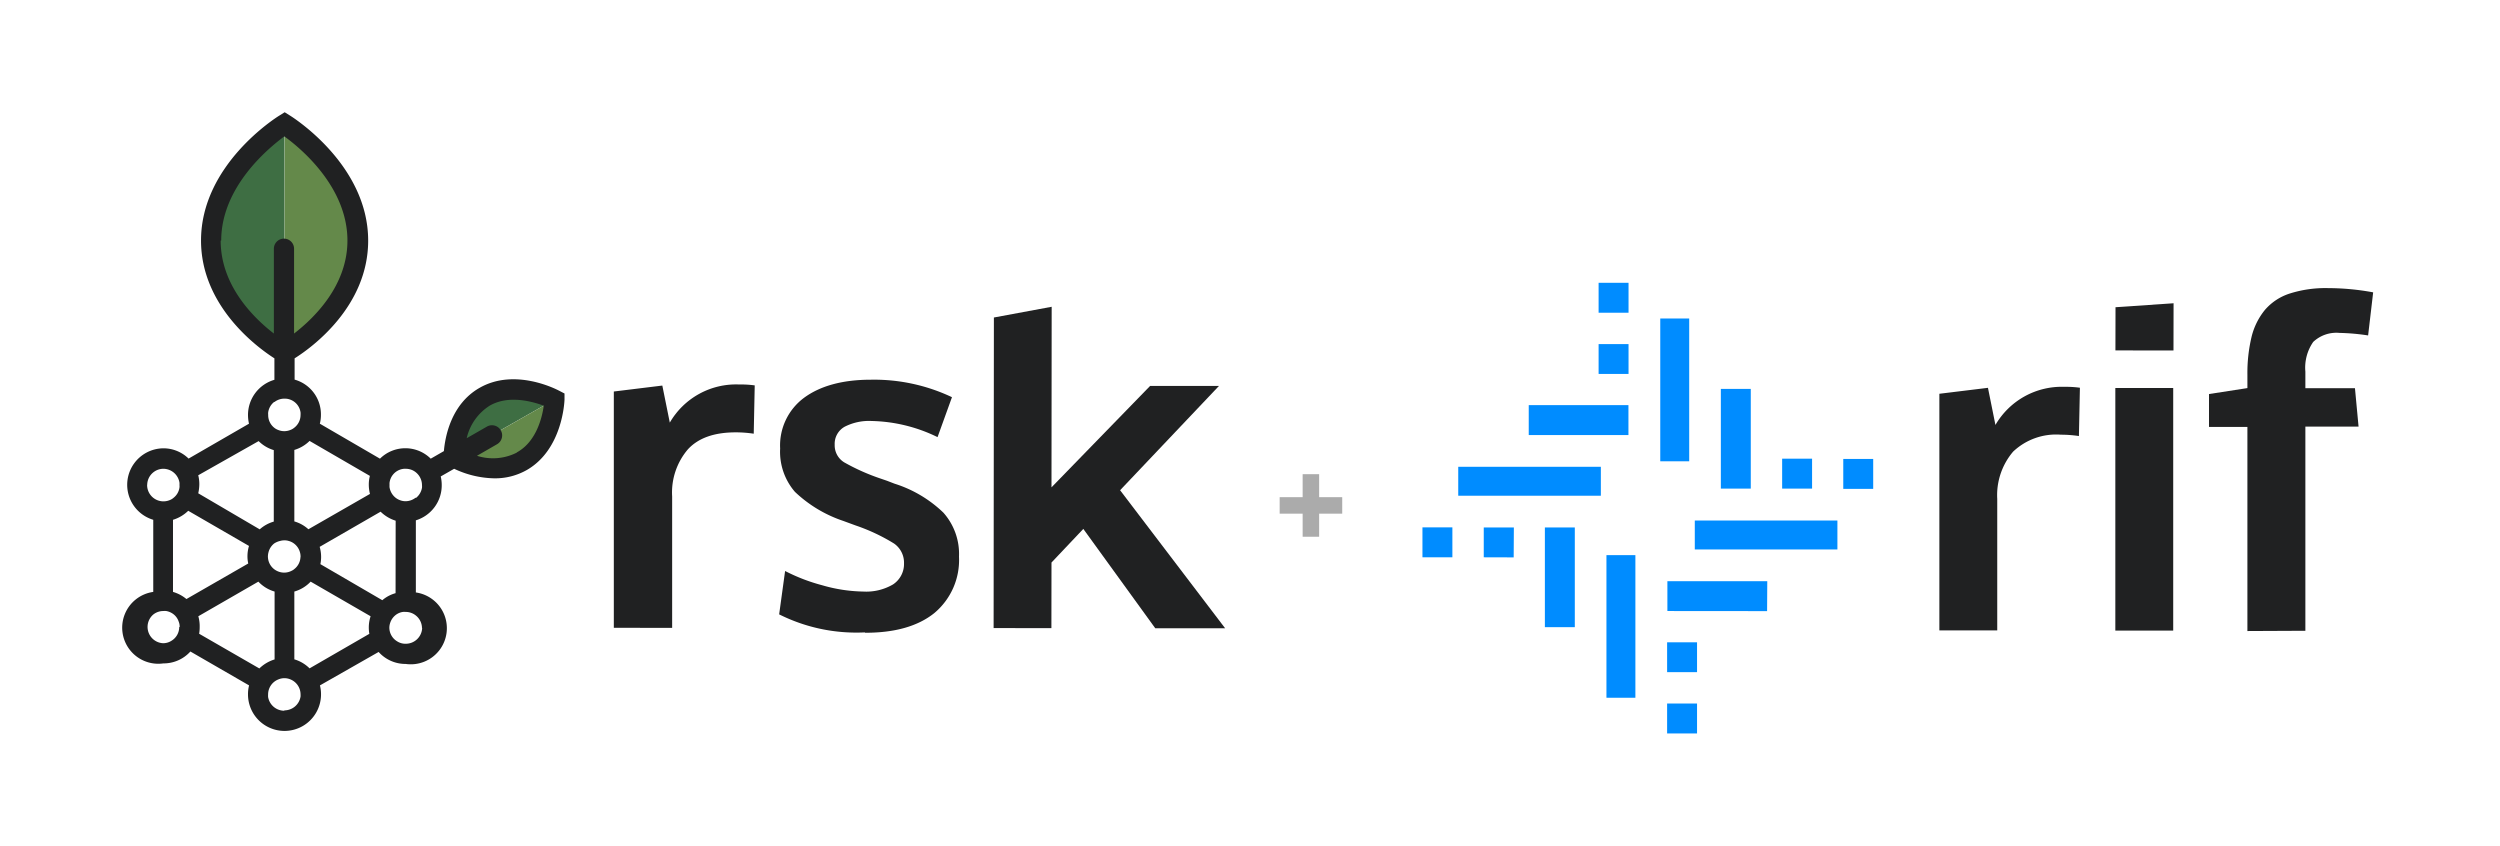 <svg id="Capa_1" data-name="Capa 1" xmlns="http://www.w3.org/2000/svg" viewBox="0 0 277.32 93.81"><defs><style>.cls-1{fill:#202122;}.cls-2{fill:#3e6e43;}.cls-3{fill:#64894a;}.cls-4{fill:#008cff;}.cls-5{fill:#ababab;}</style></defs><path class="cls-1" d="M68.09,69.64l0-26.21,5.38-.66.83,4.11A8.49,8.49,0,0,1,82,42.65a11.43,11.43,0,0,1,1.72.1l-.11,5.36a13.24,13.24,0,0,0-2-.15c-2.37,0-4.14.62-5.3,1.88a7.37,7.37,0,0,0-1.75,5.23V69.65Z"/><path class="cls-1" d="M95.94,70.15a19.12,19.12,0,0,1-9.51-2l.66-4.81a20.1,20.1,0,0,0,4.11,1.58,17.23,17.23,0,0,0,4.55.7,5.89,5.89,0,0,0,3.31-.79,2.71,2.71,0,0,0,1.22-2.34,2.58,2.58,0,0,0-1.11-2.2,20.9,20.9,0,0,0-4.25-2l-1.39-.51a14.42,14.42,0,0,1-5.35-3.22,6.8,6.8,0,0,1-1.64-4.81,6.58,6.58,0,0,1,2.66-5.63c1.77-1.3,4.23-2,7.4-2a20.13,20.13,0,0,1,9,1.94L104,48.49a17.38,17.38,0,0,0-7.31-1.79,5.92,5.92,0,0,0-3,.64,2.17,2.17,0,0,0-1.1,2,2.21,2.21,0,0,0,1.06,1.95,23.27,23.27,0,0,0,4.1,1.82l.64.22.83.32a13.79,13.79,0,0,1,5.43,3.22,6.89,6.89,0,0,1,1.73,4.88A7.66,7.66,0,0,1,103.65,68c-1.81,1.46-4.38,2.2-7.71,2.19"/><polygon class="cls-1" points="124.25 54.38 135.22 42.81 127.58 42.81 116.64 54.06 116.66 34.03 110.25 35.22 110.22 69.67 116.63 69.68 116.63 69.68 116.64 62.4 120.17 58.67 128.15 69.69 135.9 69.69 124.25 54.38"/><path class="cls-2" d="M31.56,38.88l0-25s-8.08,4-8.08,12.57,8.06,12.38,8.06,12.38"/><path class="cls-3" d="M31.58,13.93s8.07,4,8.06,12.58-8.08,12.37-8.08,12.37Z"/><path class="cls-2" d="M50.4,50.63l11.09-6.3s-3.82-2.57-7.63-.41-3.46,6.71-3.46,6.71"/><path class="cls-3" d="M61.49,44.33s.25,4.61-3.55,6.77-7.54-.46-7.54-.46Z"/><path class="cls-1" d="M62,43.33c-.2-.1-4.88-2.58-8.83-.29-3.17,1.82-3.8,5.49-3.93,7l-1.46.84a4,4,0,0,0-5.63,0L35.48,47a3.91,3.91,0,0,0,.12-1,4,4,0,0,0-2.92-3.89V39.75c2-1.25,8.16-5.8,8.16-13.06,0-8.4-8.32-13.65-8.67-13.87l-.59-.37-.59.37c-.36.22-8.69,5.46-8.69,13.86,0,7.25,6.18,11.82,8.14,13.07v2.38A4.06,4.06,0,0,0,27.51,46a4.44,4.44,0,0,0,.11,1l-6.7,3.87a4,4,0,0,0-2.8-1.14A4.05,4.05,0,0,0,17,57.66v8a4,4,0,0,0,1.12,7.93,4,4,0,0,0,3-1.32l6.51,3.76a3.85,3.85,0,0,0-.12,1,4.05,4.05,0,0,0,8.1,0,3.91,3.91,0,0,0-.12-1L42,72.32a4,4,0,0,0,3,1.33,4,4,0,0,0,1.13-7.93v-8A4.06,4.06,0,0,0,49,53.79a4.17,4.17,0,0,0-.11-.94L50.38,52a10.81,10.81,0,0,0,4.45,1.06,7.11,7.11,0,0,0,3.62-.93c3.95-2.28,4.16-7.57,4.17-7.79l0-.69ZM46.1,55.21A1.83,1.83,0,0,1,45,55.6a1.69,1.69,0,0,1-.64-.12,1.75,1.75,0,0,1-.48-.27,1.84,1.84,0,0,1-.67-1.16,2.28,2.28,0,0,1,0-.26,1.64,1.64,0,0,1,0-.23,1.77,1.77,0,0,1,1.13-1.45A1.65,1.65,0,0,1,45,52a1.87,1.87,0,0,1,.71.14,1.83,1.83,0,0,1,1.1,1.67,1.53,1.53,0,0,1,0,.3,1.83,1.83,0,0,1-.66,1.12m.68,14.4A1.82,1.82,0,0,1,45,71.41a1.7,1.7,0,0,1-.95-.27,1.78,1.78,0,0,1-.86-1.54v0h0a1.74,1.74,0,0,1,.11-.56,1.81,1.81,0,0,1,.58-.81,1.69,1.69,0,0,1,.81-.35,1.55,1.55,0,0,1,.31,0,1.77,1.77,0,0,1,1.12.39,1.8,1.8,0,0,1,.69,1.42m-2.93-3.89a3.79,3.79,0,0,0-1.47.78l-6.87-4h0a4,4,0,0,0-.08-1.92l6.76-3.9a4.13,4.13,0,0,0,1.67,1ZM31.53,78.84a1.82,1.82,0,0,1-1.79-1.53,2.45,2.45,0,0,1,0-.27,1.79,1.79,0,0,1,1.13-1.67,1.72,1.72,0,0,1,1.36,0A1.8,1.8,0,0,1,33.34,77a2.28,2.28,0,0,1,0,.27,1.82,1.82,0,0,1-1.79,1.53m-4-16.3-6.87,3.95a4.11,4.11,0,0,0-1.49-.79v-8a4.16,4.16,0,0,0,1.69-1l6.74,3.9a4,4,0,0,0-.17,1.15,3.59,3.59,0,0,0,.09.81Zm-7.67,7.05a1.77,1.77,0,0,1-.86,1.53,1.7,1.7,0,0,1-.95.27A1.81,1.81,0,0,1,17,68.17a1.78,1.78,0,0,1,1.13-.39,1.63,1.63,0,0,1,.31,0,1.82,1.82,0,0,1,.8.35,1.72,1.72,0,0,1,.58.82,1.46,1.46,0,0,1,.11.55v.06m-3.6-15.82A1.81,1.81,0,0,1,18.12,52a1.85,1.85,0,0,1,.66.13,1.82,1.82,0,0,1,1.13,1.42,2.11,2.11,0,0,1,0,.26,1.15,1.15,0,0,1,0,.26,1.75,1.75,0,0,1-.67,1.16,1.43,1.43,0,0,1-.45.26,1.81,1.81,0,0,1-2.47-1.68M30.44,44.6a1.8,1.8,0,0,1,1.12-.38,1.77,1.77,0,0,1,1.78,1.54,2.45,2.45,0,0,1,0,.27,1.79,1.79,0,0,1-.69,1.41,1.56,1.56,0,0,1-.45.26,1.86,1.86,0,0,1-.67.13,1.8,1.8,0,0,1-.66-.13,1.61,1.61,0,0,1-.46-.26A1.79,1.79,0,0,1,29.75,46a1.1,1.1,0,0,1,0-.26,1.79,1.79,0,0,1,.67-1.16m2.91,17.21a1.77,1.77,0,0,1-.69,1.34,1.06,1.06,0,0,1-.26.17,1.8,1.8,0,0,1-.86.22,1.83,1.83,0,0,1-.84-.21,1.67,1.67,0,0,1-.28-.18,1.79,1.79,0,0,1-.68-1.37.07.07,0,0,1,0-.05,1.84,1.84,0,0,1,.07-.47,1.8,1.8,0,0,1,.62-.95A2,2,0,0,1,31.1,60a1.61,1.61,0,0,1,.44-.06A1.45,1.45,0,0,1,32,60a1.72,1.72,0,0,1,.65.32,1.79,1.79,0,0,1,.62.93,1.61,1.61,0,0,1,.07.49v.07Zm7.7-9a3.91,3.91,0,0,0-.12,1,4.24,4.24,0,0,0,.13,1l-6.83,3.92a3.93,3.93,0,0,0-1.56-.87V49.91a4,4,0,0,0,1.69-1ZM24.54,26.68c0-5.95,5.25-10.26,7-11.55,1.79,1.29,7,5.59,7,11.56,0,5-3.69,8.59-5.92,10.31V27.59a1.12,1.12,0,1,0-2.24,0V37c-2.23-1.72-5.91-5.32-5.9-10.32m4.21,22.25a4,4,0,0,0,1.68,1v7.93a4,4,0,0,0-1.56.86l-6.82-4a4.53,4.53,0,0,0,.12-1,4,4,0,0,0-.12-1ZM22.09,70.3a4.17,4.17,0,0,0,.06-.71A4.11,4.11,0,0,0,22,68.36l6.66-3.84a4,4,0,0,0,1.8,1.1v7.53a4.16,4.16,0,0,0-1.69,1Zm12.25,3.84a4,4,0,0,0-1.69-1V65.62a4,4,0,0,0,1.81-1.1l6.65,3.84a4,4,0,0,0-.2,1.24,4.17,4.17,0,0,0,.06.71Zm23-23.94a5.84,5.84,0,0,1-4.43.36l2.24-1.29A1.12,1.12,0,0,0,54,47.33l-2.23,1.28A5.8,5.8,0,0,1,54.32,45c2.14-1.23,4.77-.44,6,0-.18,1.28-.81,4-3,5.19"/><path class="cls-1" d="M215.13,69.93l0-26.25,5.39-.66.83,4.12A8.5,8.5,0,0,1,229,42.91a11.52,11.52,0,0,1,1.72.1l-.11,5.36a13.37,13.37,0,0,0-2-.15,6.93,6.93,0,0,0-5.3,1.88,7.44,7.44,0,0,0-1.76,5.24V69.93Z"/><polygon class="cls-1" points="241.11 33.64 241.1 38.88 234.66 38.87 234.67 34.08 241.11 33.64"/><rect class="cls-1" x="234.65" y="43.04" width="6.42" height="26.91"/><path class="cls-1" d="M249.3,70l0-22.64h-4.26V43.71l4.26-.66v-1.5a17.31,17.31,0,0,1,.46-4.18,7.54,7.54,0,0,1,1.49-3A6.07,6.07,0,0,1,254,32.56a13.06,13.06,0,0,1,4.25-.6,27.77,27.77,0,0,1,5,.47l-.56,4.78a23.71,23.71,0,0,0-3.16-.28,3.74,3.74,0,0,0-2.93,1,5,5,0,0,0-.87,3.3v1.83h5.5l.4,4.26h-5.9l0,22.65Z"/><rect class="cls-4" x="157.79" y="58.5" width="3.32" height="3.32"/><polygon class="cls-4" points="164.59 61.82 167.91 61.83 167.93 58.51 164.59 58.51 164.59 61.82"/><rect class="cls-4" x="169.58" y="44.94" width="11.06" height="3.32"/><rect class="cls-4" x="177.33" y="38.17" width="3.32" height="3.31"/><rect class="cls-4" x="190.89" y="43.14" width="3.32" height="11.06"/><rect class="cls-4" x="171.37" y="58.51" width="3.32" height="11.06"/><rect class="cls-4" x="177.33" y="31.37" width="3.32" height="3.32"/><rect class="cls-4" x="197.69" y="50.88" width="3.32" height="3.32"/><rect class="cls-4" x="188" y="57.74" width="15.82" height="3.21"/><polygon class="cls-4" points="184.96 67.78 196.02 67.79 196.04 64.47 184.96 64.47 184.96 67.78"/><rect class="cls-4" x="204.47" y="50.91" width="3.32" height="3.32"/><rect class="cls-4" x="184.93" y="71.25" width="3.32" height="3.31"/><rect class="cls-4" x="161.76" y="51.78" width="15.82" height="3.21"/><rect class="cls-4" x="178.2" y="61.58" width="3.21" height="15.82"/><rect class="cls-4" x="184.93" y="78.04" width="3.32" height="3.32"/><rect class="cls-4" x="184.17" y="35.33" width="3.21" height="15.84"/><rect class="cls-5" x="144.5" y="52.6" width="1.83" height="6.94"/><rect class="cls-5" x="141.95" y="55.15" width="6.94" height="1.83"/></svg>